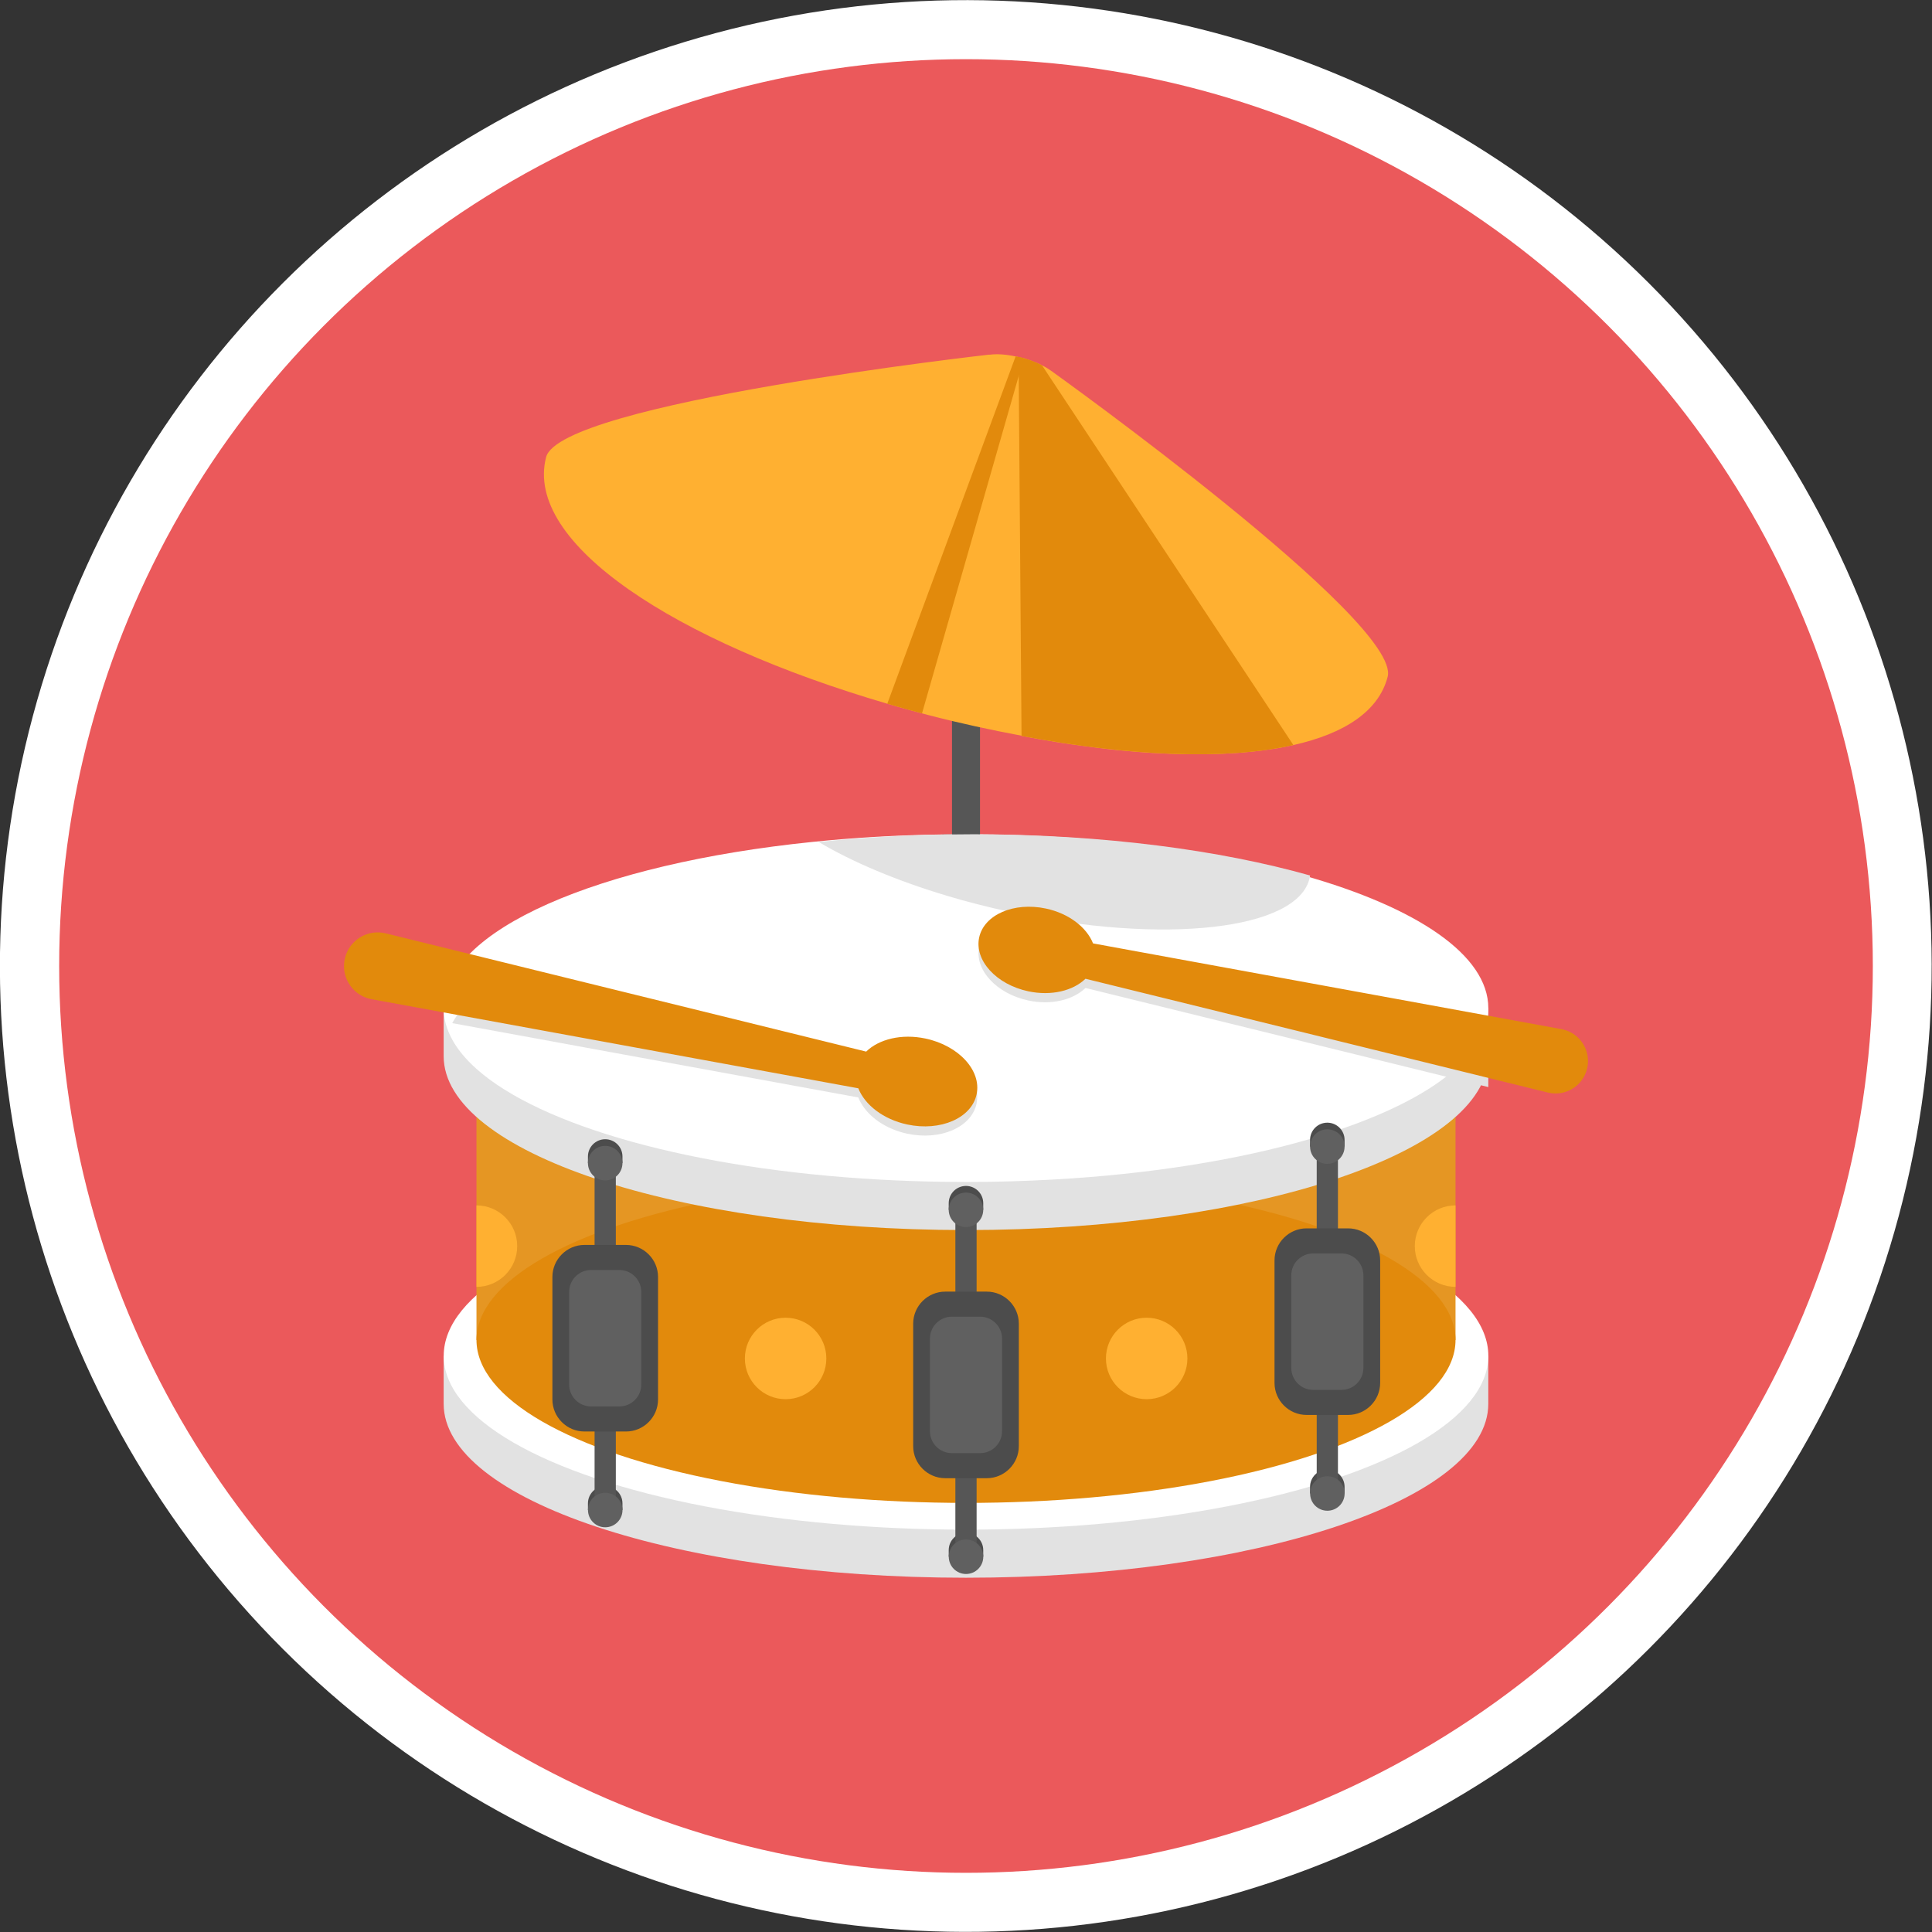 <?xml version="1.0" encoding="utf-8"?>
<!-- Generator: Adobe Illustrator 26.0.0, SVG Export Plug-In . SVG Version: 6.00 Build 0)  -->
<svg version="1.0" id="Camada_1" xmlns="http://www.w3.org/2000/svg" xmlns:xlink="http://www.w3.org/1999/xlink" x="0px" y="0px"
	 viewBox="0 0 300 300" enable-background="new 0 0 300 300" xml:space="preserve">
<rect x="0" y="0" width="300" height="300" fill="#333333" stroke="none"/>
<g>
	
		<ellipse transform="matrix(0.707 -0.707 0.707 0.707 -62.132 150)" fill="#FFFFFF" cx="150" cy="150" rx="150" ry="150"/>
	<circle fill="#EB595B" cx="150" cy="150" r="140.812"/>
</g>
<g>
	<g>
		<g>
			<path fill="#565656" d="M150.626,74.475v35.85c-1.48-0.19-2.93-0.34-4.36-0.45v-35.4c0-1.25,0.94-2.34,2.18-2.34
				C149.696,72.135,150.626,73.225,150.626,74.475z"/>
			<path fill="#565656" d="M150.006,129.545h0.62v63.17c0,1.24-0.93,2.33-2.18,2.33h-0.1c-1.19-0.06-2.08-1.12-2.08-2.33v-63.14
				C147.506,129.555,148.756,129.545,150.006,129.545z"/>
		</g>
		<g>
			<g>
				<g>
					<path fill="#E2E2E2" d="M227.962,210.527H72.048h-3.156v7.46c0,14.92,36.312,27.003,81.105,27.003s81.105-12.083,81.105-27.003
						v-7.46H227.962z"/>
					<ellipse fill="#FFFFFF" cx="150.004" cy="210.527" rx="81.104" ry="26.993"/>
				</g>
				<polygon fill="#E59623" points="226.013,208.071 150,208.071 73.987,208.071 73.987,164.007 226.013,164.007 				"/>
				<ellipse fill="#E28A0C" cx="150" cy="208.071" rx="76.013" ry="25.299"/>
				<g>
					<path fill="#E2E2E2" d="M227.962,156.54H72.048h-3.156v7.46c0,14.92,36.312,27.003,81.105,27.003s81.105-12.083,81.105-27.003
						v-7.46H227.962z"/>
					<path fill="#FFFFFF" d="M231.106,156.545c0,3.32-1.8,6.49-5.09,9.43c-3.95,3.53-10.07,6.71-17.81,9.36
						c-0.3,0.11-0.59,0.21-0.89,0.31h-0.01c-0.28,0.09-0.56,0.18-0.84,0.27c-0.56,0.18-1.12,0.36-1.7,0.53
						c-0.33,0.11-0.67,0.21-1.02,0.31c-0.1,0.03-0.2,0.06-0.31,0.1c-11.08,3.23-24.81,5.47-39.98,6.31
						c-4.17,0.23-8.46,0.36-12.83,0.37h-0.62c-1.25,0-2.5-0.01-3.74-0.03c-3.29-0.05-6.53-0.16-9.71-0.34c-0.01,0-0.01,0-0.01,0
						c-28.87-1.61-52.58-8.29-62.56-17.19c-3.29-2.94-5.09-6.11-5.09-9.43c0-12.14,24.1-22.42,57.24-25.81
						c6.41-0.66,13.15-1.06,20.13-1.16c1.24-0.02,2.49-0.03,3.74-0.03h0.62c19.76,0.05,37.83,2.45,51.82,6.4
						C219.976,140.905,231.106,148.295,231.106,156.545z"/>
				</g>
			</g>
			<g>
				<g>
					<path fill="#4C4C4C" d="M152.678,240.697v1.031h-5.361v-1.031c0-1.48,1.2-2.68,2.68-2.68S152.678,239.217,152.678,240.697z"/>
				</g>
				<g>
					<path fill="#565656" d="M149.998,241.213c-0.912,0-1.649-0.606-1.649-1.355v-52.805c0-0.749,0.738-1.355,1.649-1.355
						s1.649,0.606,1.649,1.355v52.805C151.647,240.607,150.91,241.213,149.998,241.213z"/>
				</g>
				<g>
					<path fill="#4C4C4C" d="M152.678,186.831v1.031h-5.361v-1.031c0-1.48,1.2-2.68,2.68-2.68S152.678,185.351,152.678,186.831z"/>
				</g>
				<circle fill="#606060" cx="149.997" cy="187.862" r="2.68"/>
				<path fill="#4C4C4C" d="M153.23,229.534h-6.459c-2.735,0-4.973-2.238-4.973-4.973v-19.025c0-2.735,2.238-4.973,4.973-4.973
					h6.459c2.735,0,4.973,2.238,4.973,4.973v19.025C158.203,227.296,155.965,229.534,153.23,229.534z"/>
				<path fill="#606060" d="M152.204,225.641h-4.408c-1.867,0-3.394-1.527-3.394-3.394v-14.396c0-1.867,1.527-3.394,3.394-3.394
					h4.408c1.867,0,3.394,1.527,3.394,3.394v14.396C155.598,224.114,154.071,225.641,152.204,225.641z"/>
				<circle fill="#606060" cx="150.004" cy="241.728" r="2.68"/>
			</g>
			<g>
				<g>
					<path fill="#4C4C4C" d="M96.656,233.446v1.031h-5.361v-1.031c0-1.48,1.2-2.68,2.68-2.68
						C95.456,230.766,96.656,231.966,96.656,233.446z"/>
				</g>
				<g>
					<path fill="#565656" d="M93.976,233.962c-0.912,0-1.649-0.606-1.649-1.355v-52.805c0-0.749,0.738-1.355,1.649-1.355
						c0.912,0,1.649,0.606,1.649,1.355v52.805C95.626,233.356,94.888,233.962,93.976,233.962z"/>
				</g>
				<g>
					<path fill="#4C4C4C" d="M96.656,179.58v1.031h-5.361v-1.031c0-1.48,1.2-2.68,2.68-2.68
						C95.456,176.9,96.656,178.1,96.656,179.58z"/>
				</g>
				<circle fill="#606060" cx="93.975" cy="180.611" r="2.68"/>
				<path fill="#4C4C4C" d="M97.208,222.283h-6.459c-2.735,0-4.973-2.238-4.973-4.973v-19.025c0-2.735,2.238-4.973,4.973-4.973
					h6.459c2.735,0,4.973,2.238,4.973,4.973v19.025C102.181,220.045,99.943,222.283,97.208,222.283z"/>
				<path fill="#606060" d="M96.182,218.39h-4.408c-1.867,0-3.394-1.527-3.394-3.394v-14.396c0-1.867,1.527-3.394,3.394-3.394h4.408
					c1.867,0,3.394,1.527,3.394,3.394v14.396C99.576,216.862,98.049,218.39,96.182,218.39z"/>
				<circle fill="#606060" cx="93.982" cy="234.477" r="2.68"/>
			</g>
			<g>
				<g>
					<path fill="#4C4C4C" d="M208.786,230.874v1.031h-5.361v-1.031c0-1.48,1.2-2.68,2.68-2.68S208.786,229.394,208.786,230.874z"/>
				</g>
				<g>
					<path fill="#565656" d="M206.107,231.389c-0.912,0-1.649-0.606-1.649-1.355V177.23c0-0.749,0.738-1.355,1.649-1.355
						c0.912,0,1.649,0.606,1.649,1.355v52.805C207.756,230.783,207.018,231.389,206.107,231.389z"/>
				</g>
				<g>
					<path fill="#4C4C4C" d="M208.786,177.008v1.031h-5.361v-1.031c0-1.48,1.2-2.68,2.68-2.68S208.786,175.528,208.786,177.008z"/>
				</g>
				<circle fill="#606060" cx="206.106" cy="178.039" r="2.68"/>
				<path fill="#4C4C4C" d="M209.338,219.711h-6.459c-2.735,0-4.973-2.238-4.973-4.973v-19.025c0-2.735,2.238-4.973,4.973-4.973
					h6.459c2.735,0,4.973,2.238,4.973,4.973v19.025C214.311,217.473,212.074,219.711,209.338,219.711z"/>
				<path fill="#606060" d="M208.313,215.817h-4.408c-1.867,0-3.394-1.527-3.394-3.394v-14.396c0-1.867,1.527-3.394,3.394-3.394
					h4.408c1.867,0,3.394,1.527,3.394,3.394v14.396C211.707,214.29,210.18,215.817,208.313,215.817z"/>
				<circle fill="#606060" cx="206.113" cy="231.905" r="2.68"/>
			</g>
			<circle fill="#FFB031" cx="121.989" cy="210.941" r="6.325"/>
			<path fill="#FFB031" d="M73.987,187.174c3.493,0,6.325,2.832,6.325,6.325c0,3.493-2.832,6.325-6.325,6.325V187.174z"/>
			<path fill="#FFB031" d="M226.013,199.823c-3.493,0-6.325-2.832-6.325-6.325c0-3.493,2.832-6.325,6.325-6.325V199.823z"/>
			<circle fill="#FFB031" cx="178.054" cy="210.941" r="6.325"/>
		</g>
	</g>
	<path fill="#565656" d="M152.175,76.798v61.717c-1.09-0.012-2.2-0.025-3.31-0.025h-1.04V76.798c0-1.543,0.93-2.888,2.18-2.888
		C151.245,73.909,152.175,75.255,152.175,76.798z"/>
	<g>
		<path fill="#FFB031" d="M215.474,105.095c-1.385,5.333-6.677,8.811-14.642,10.599c-0.72,0.156-1.462,0.311-2.248,0.464
			c0,0-0.022-0.001-0.044-0.003c-0.739,0.112-1.48,0.245-2.262,0.33c-0.18,0.035-0.359,0.067-0.537,0.079
			c-0.716,0.09-1.43,0.158-2.167,0.225c-0.804,0.086-1.629,0.147-2.453,0.187c-1.961,0.126-4.005,0.159-6.135,0.143
			c-0.911,0.012-1.819-0.02-2.749-0.054c-1.085-0.042-2.192-0.087-3.298-0.153c-1.239-0.074-2.52-0.173-3.801-0.294l-0.11-0.007
			c-1.082-0.088-2.163-0.197-3.265-0.329c-1.058-0.131-2.16-0.263-3.26-0.418c-1.477-0.177-2.973-0.4-4.512-0.648
			c-0.879-0.142-1.758-0.306-2.659-0.448c-0.9-0.166-1.801-0.33-2.701-0.495l0-0.033c-4.717-0.883-9.558-1.928-14.5-3.213
			c-0.328-0.086-0.656-0.173-0.961-0.257c-1.813-0.486-3.627-0.972-5.393-1.5C104.946,99.667,81.311,84.4,84.802,70.979
			c2.215-8.435,68.834-15.917,68.834-15.917l-0.001,0.022c1.119-0.155,2.535-0.07,4.069,0.266c0.154,0.009,0.308,0.041,0.46,0.095
			c0.155,0.009,0.307,0.063,0.46,0.094l0.35,0.088c0.132,0.03,0.241,0.059,0.349,0.11c0.218,0.058,0.436,0.137,0.653,0.216
			c0.217,0.08,0.434,0.16,0.629,0.238c0.435,0.159,0.824,0.338,1.189,0.537c0.54,0.255,1.01,0.549,1.415,0.839
			C163.208,57.567,217.697,96.527,215.474,105.095z"/>
		<g>
			<g>
				<path fill="#E28A0C" d="M200.834,115.689c-10.398,2.35-25.376,1.763-42.21-1.416l-0.46-58.845c0.157,0.021,0.308,0.061,0.46,0.1
					c1.195,0.312,2.265,0.712,3.173,1.192L200.834,115.689z"/>
				<path fill="#E28A0C" d="M158.973,55.627l-0.786,2.749l-15.017,52.396c-1.813-0.486-3.627-0.972-5.393-1.5l19.925-53.921
					l0.001-0.022c0.153,0.031,0.307,0.063,0.46,0.095c0.153,0.031,0.307,0.062,0.459,0.115L158.973,55.627z"/>
			</g>
		</g>
	</g>
	<path fill="#E2E2E2" d="M203.426,135.945c-0.01,0.12-0.03,0.24-0.06,0.35c-1.75,8.1-22.6,10.47-46.58,5.3
		c-1.76-0.38-3.49-0.79-5.18-1.23c-1.48-0.38-2.94-0.78-4.36-1.21c-7.94-2.36-14.87-5.29-20.13-8.42
		c6.41-0.66,13.15-1.06,20.13-1.16c1.24-0.02,2.49-0.03,3.74-0.03h0.62C171.366,129.595,189.436,131.995,203.426,135.945z"/>
	<g>
		<path fill="#E2E2E2" d="M146.764,163.741c-0.92-0.46-1.94-0.82-3.04-1.05c-3.02-0.64-5.91-0.18-7.95,1.05
			c-0.48,0.29-0.9,0.61-1.28,0.98l-3.98-0.98l-51.95-12.79c-3.95,2.44-6.8,5.11-8.34,7.92l26.6,4.87l36.45,6.67
			c0.11,0.27,0.23,0.54,0.39,0.8c1.24,2.24,3.88,4.11,7.22,4.83c5.16,1.1,9.97-1,10.76-4.68c0.01-0.05,0.02-0.1,0.02-0.15
			C152.194,168.351,150.134,165.401,146.764,163.741z M229.814,158.921l-60.09-11c-0.98-2.48-3.73-4.65-7.32-5.41
			c-4.96-1.07-9.6,0.95-10.36,4.5c-0.76,3.55,2.66,7.28,7.62,8.34c3.59,0.77,6.98-0.09,8.89-1.94l41.99,10.33l19.31,4.75l1.25,0.31
			v-5.06C231.104,162.101,230.664,160.491,229.814,158.921z"/>
		<path fill="#E28A0C" d="M143.728,161.268c-3.724-0.795-7.247,0.091-9.229,2.023l-74.611-18.362
			c-2.807-0.685-5.639,1.035-6.324,3.842s1.035,5.639,3.842,6.324c0.096,0.024,0.194,0.044,0.291,0.062l75.581,13.833
			c1.017,2.574,3.874,4.826,7.601,5.621c5.16,1.101,9.979-0.993,10.767-4.678C152.433,166.248,148.887,162.369,143.728,161.268
			L143.728,161.268z M159.668,153.928c3.585,0.765,6.978-0.089,8.885-1.948l71.836,17.679c2.707,0.64,5.42-1.036,6.061-3.743
			c0.64-2.707-1.036-5.42-3.743-6.061c-0.069-0.017-0.139-0.031-0.208-0.045l-72.772-13.319c-0.979-2.479-3.73-4.646-7.319-5.412
			c-4.968-1.061-9.609,0.956-10.367,4.504C151.288,149.132,154.702,152.867,159.668,153.928z"/>
	</g>
</g>
</svg>
